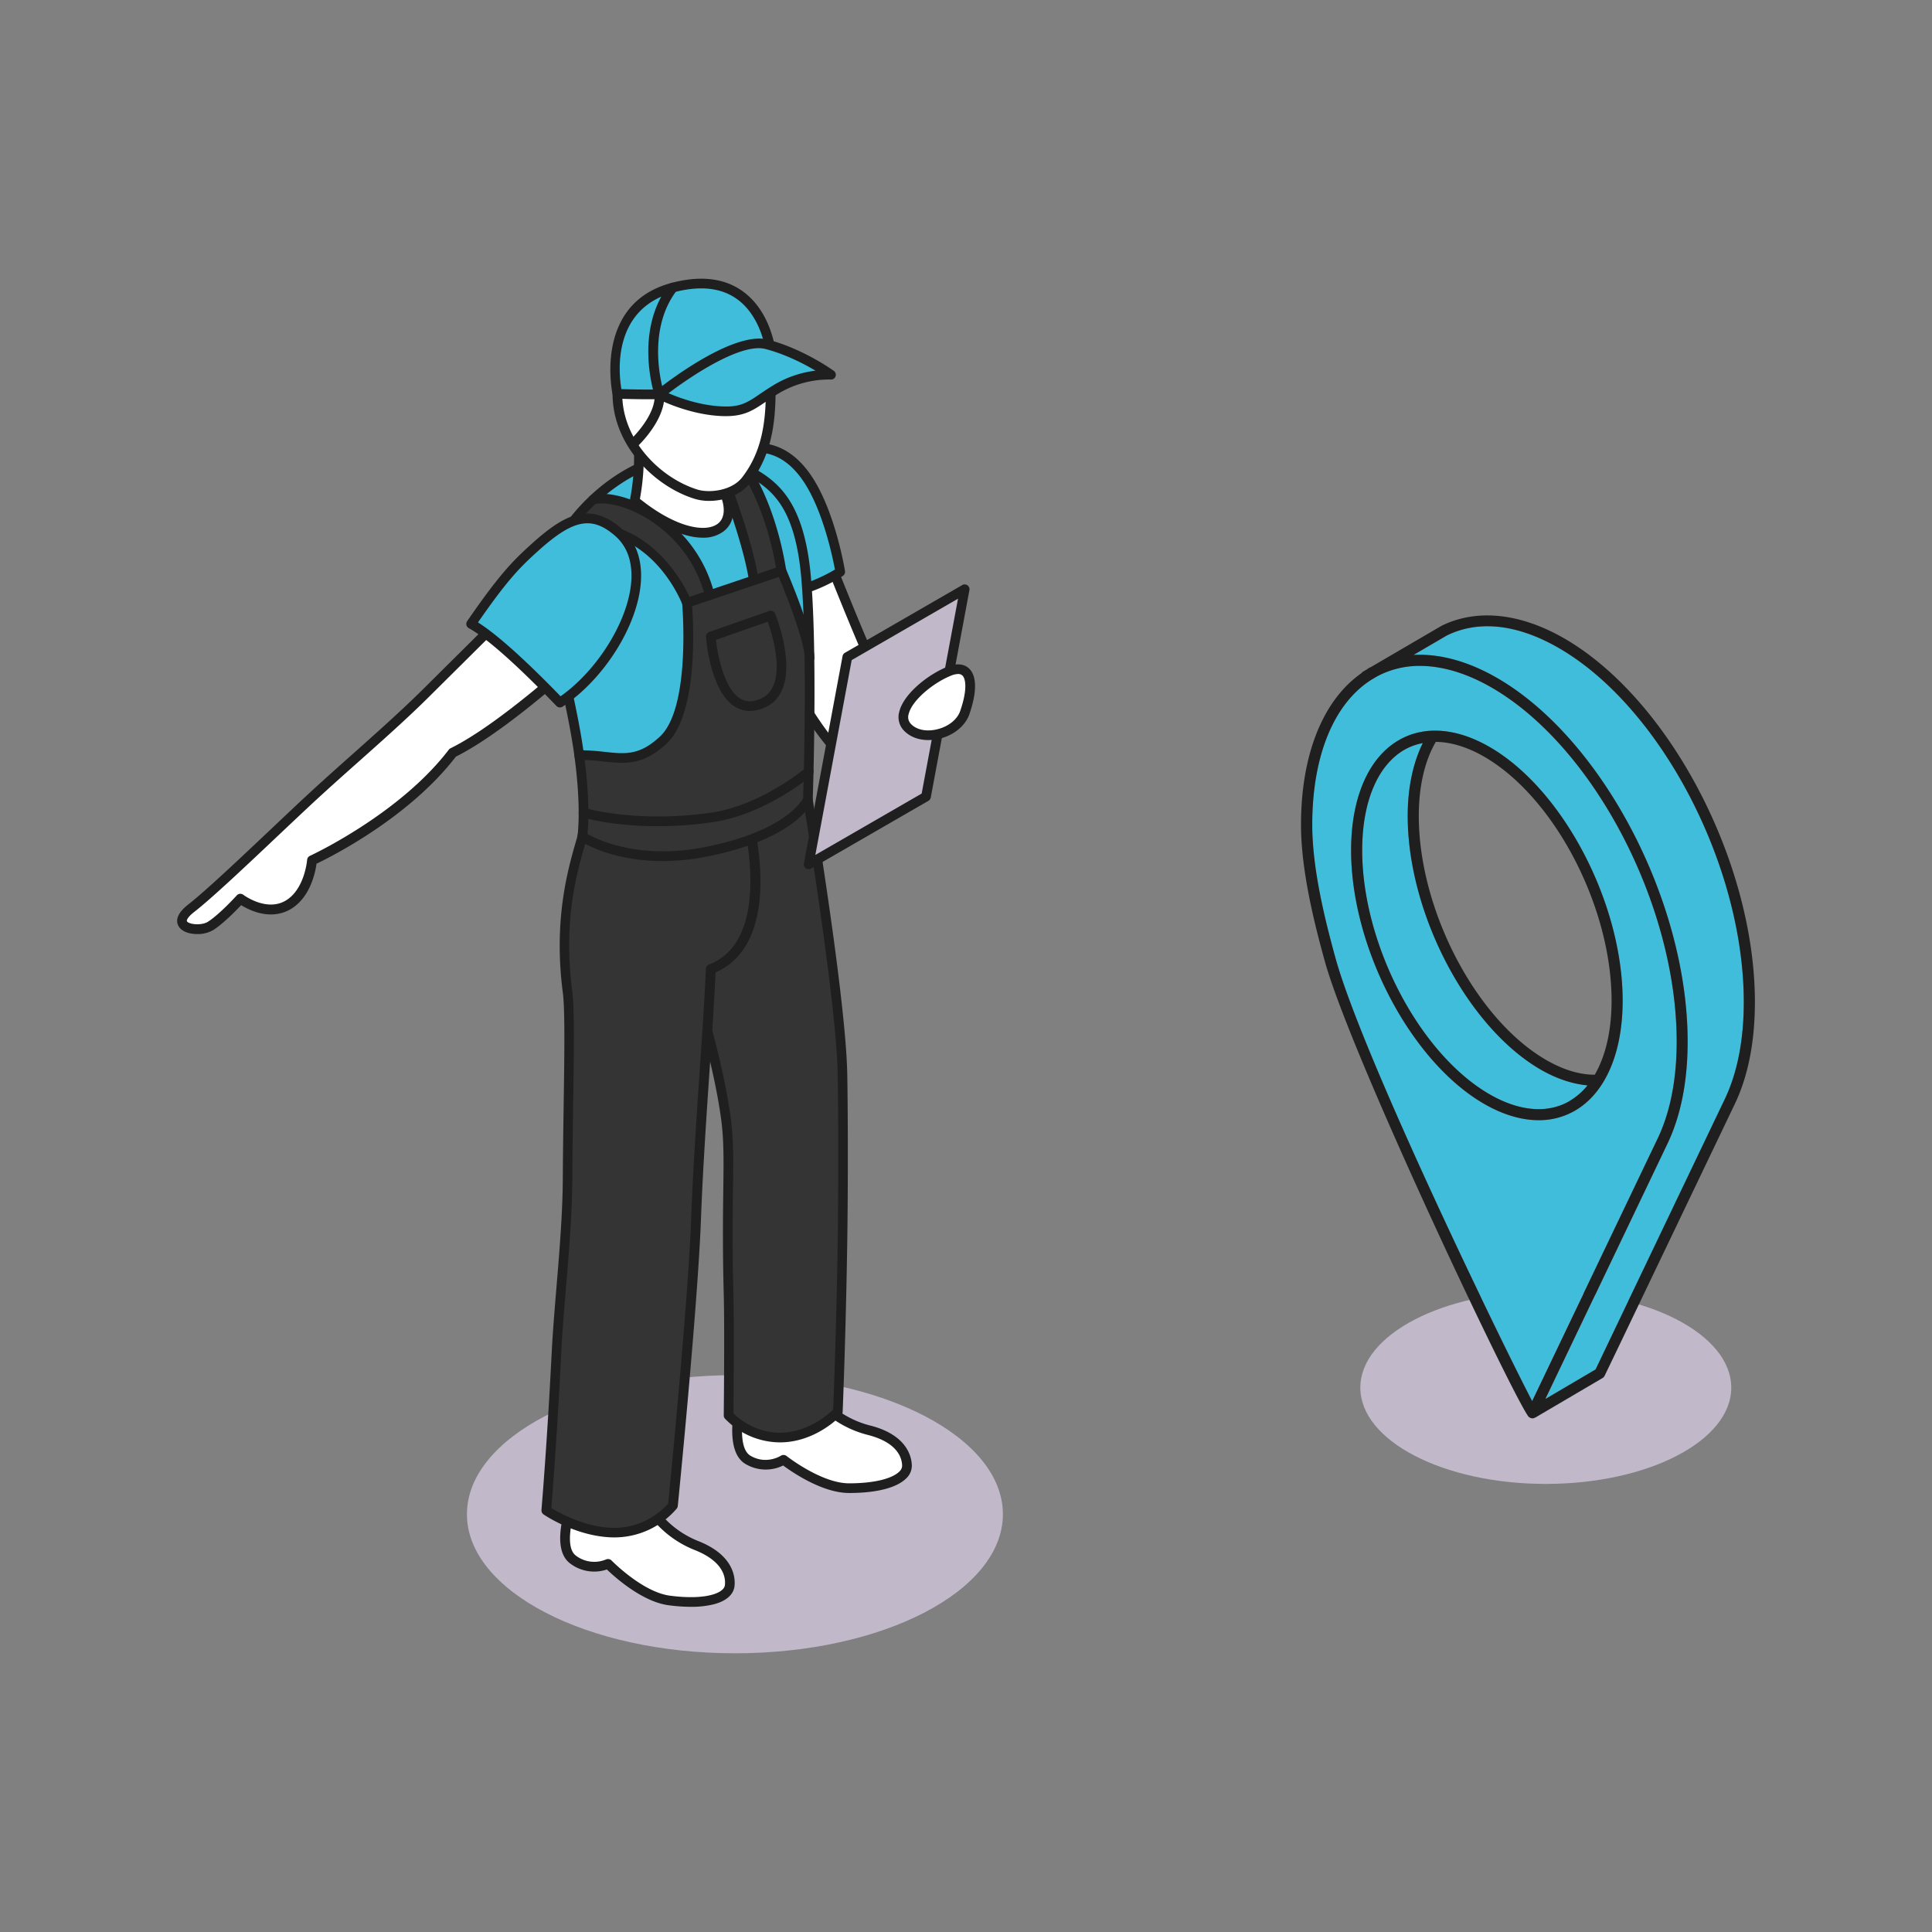<svg id="Capa_1" data-name="Capa 1" xmlns="http://www.w3.org/2000/svg" viewBox="0 0 1080 1080"><rect x="0" y="0" width="1080" height="1080" fill="#808080" stroke="none"/><defs><style>.cls-1{fill:#c1b8ca;}.cls-2{fill:#fff;}.cls-3{fill:#1f1f1f;}.cls-4{fill:#3fbddb;}.cls-5{fill:#353435;}</style></defs><ellipse class="cls-1" cx="410.82" cy="846.46" rx="149.8" ry="77.74"/><path class="cls-2" d="M460.58,305.71s14.55,37.19,24.9,60.8,17.25,39.78,11,52.58c-5.79,12-17.89,21-44.48-20.66s-29.75-79.27-29.75-79.27Z"/><path class="cls-3" d="M484.39,431.82c-9.59,0-20.93-10.46-34.62-31.94-26.64-41.78-30-78.93-30.18-80.49a2.71,2.71,0,0,1,1.8-2.78l38.29-13.45a2.71,2.71,0,0,1,3.42,1.56c.14.37,14.65,37.41,24.86,60.7,10.36,23.64,17.84,40.72,11,54.86-3.56,7.31-8.2,11.2-13.82,11.52C484.9,431.82,484.64,431.82,484.39,431.82ZM425.22,321c1.12,8.35,6.71,40.86,29.11,76,15.83,24.84,25,29.63,30.5,29.42,3.51-.2,6.62-3.06,9.26-8.49,5.76-11.88-1.31-28-11.09-50.32-8.72-19.92-20.57-49.81-24-58.47Z"/><path class="cls-4" d="M412.08,252.78s22.26-11.68,40,15.72c12.6,19.5,17.72,51.16,17.72,51.16S445,336.41,419.88,331.78C410.63,323.14,393.74,259.71,412.08,252.78Z"/><path class="cls-3" d="M429,335.3a53.19,53.19,0,0,1-9.66-.86,2.76,2.76,0,0,1-1.35-.68c-8.33-7.79-20.12-49.26-16-70.27,1.38-7,4.39-11.42,8.95-13.2,2.33-1.1,25.35-11,43.31,16.75,12.74,19.74,17.9,50.88,18.11,52.19a2.72,2.72,0,0,1-1.16,2.67C470.36,322.52,451.17,335.3,429,335.3Zm-7.84-6c20.07,3.32,40.1-7.62,45.58-10.92-1.28-6.85-6.53-32.18-17-48.38-16.08-24.92-35.62-15.22-36.44-14.8a1.85,1.85,0,0,1-.29.13c-2.77,1.05-4.68,4.15-5.68,9.23C403.52,284,414.62,321.72,421.2,329.27Zm-9.12-76.5h0Z"/><path class="cls-2" d="M459.43,784.28a55.43,55.43,0,0,0,26.22,15.18c16.56,4.14,21.38,13.11,21.38,20s-11.72,12.44-32.42,12.42C458,831.87,438,816,438,816s-9.64,6.21-20,0-4.14-31.74-4.14-31.74Z"/><path class="cls-3" d="M474.73,834.59h-.12c-14.9,0-31.84-11.68-36.82-15.37a22.08,22.08,0,0,1-21.13-.89c-11.73-7-6.07-31.87-5.39-34.69a2.7,2.7,0,0,1,2.62-2.06h45.54a2.69,2.69,0,0,1,2,.92,53.45,53.45,0,0,0,24.85,14.34c21.75,5.44,23.44,18.69,23.44,22.63a9.8,9.8,0,0,1-3.13,6.94C501.33,831.68,490,834.59,474.73,834.59ZM438,813.33a2.67,2.67,0,0,1,1.68.57c.2.16,19.46,15.26,34.89,15.29h.11c13.45,0,23.93-2.47,28.07-6.6a4.51,4.51,0,0,0,1.54-3.12c0-3.77-1.88-13-19.34-17.38A58.76,58.76,0,0,1,458.26,787H416.07c-1.45,7.44-3,22.89,3.37,26.71,8.71,5.23,16.82.25,17.15,0A2.73,2.73,0,0,1,438,813.33Z"/><path class="cls-2" d="M365.22,845.5a55.44,55.44,0,0,0,24,18.44c15.89,6.24,19.52,15.76,18.63,22.6s-13.24,10.82-33.76,8.13c-16.43-2.16-34.21-20.46-34.21-20.46s-10.36,4.92-19.83-2.58,0-32,0-32Z"/><path class="cls-3" d="M386.19,898.22a96.21,96.21,0,0,1-12.41-.87c-14.76-1.94-30.06-15.7-34.53-20a22.1,22.1,0,0,1-20.83-3.6c-10.73-8.49-1.91-32.4-.87-35.09a2.67,2.67,0,0,1,2.87-1.71l45.16,5.87a2.75,2.75,0,0,1,1.89,1.18,53.31,53.31,0,0,0,22.78,17.43c20.86,8.19,20.83,21.55,20.32,25.45-.35,2.67-2.31,7.5-11.51,9.92A51.91,51.91,0,0,1,386.19,898.22Zm-46.28-26.7a2.69,2.69,0,0,1,1.95.81c.17.17,17.33,17.66,32.63,19.66,9.4,1.24,17.43,1.08,23.2-.42,4.49-1.18,7.23-3.15,7.52-5.39.48-3.73-.19-13.15-16.93-19.73A58.48,58.48,0,0,1,363.72,848l-41.84-5.44c-2.4,7.19-5.94,22.31-.11,26.92a16.93,16.93,0,0,0,17,2.26A2.73,2.73,0,0,1,339.91,871.52Z"/><path class="cls-5" d="M451.61,446.91S470,557.3,470.93,599.61c.36,16.76.54,61.71,0,95.72-.79,51.84-2.55,93.78-2.55,93.78s-13.2,14.49-32.47,14.49c-17.87,0-28.65-12.42-28.65-12.42s.52-47.37,0-67.61c-1.48-57.26,1.44-76.76-1.48-98.31C401.41,592.79,389.15,553.93,381,526c-14.46-49.67-15.89-60.71-15.89-60.71Z"/><path class="cls-3" d="M435.93,806.3A42.91,42.91,0,0,1,405.24,793a2.65,2.65,0,0,1-.66-1.8c0-.48.52-47.55,0-67.51-.68-26.08-.44-44.07-.26-58.52.22-16.83.37-27.94-1.2-39.5-3.77-28-13.48-60.85-21.27-87.25l-3.42-11.6c-14.35-49.3-15.91-60.66-16-61.12a2.7,2.7,0,0,1,2.12-3l86.47-18.4a2.73,2.73,0,0,1,3.23,2.21c.18,1.1,18.43,111.06,19.35,153.09.37,16.73.55,61.28,0,95.81-.79,51.29-2.53,93.43-2.55,93.85a2.65,2.65,0,0,1-.7,1.71C469.83,791.56,456.16,806.3,435.93,806.3ZM410,790.1c2.53,2.5,12,10.8,25.94,10.8,15.55,0,27-10.2,29.81-12.94.28-6.78,1.79-45.93,2.51-92.67.52-34.47.34-78.92,0-95.62-.83-37.9-16-132.1-18.83-149.53L368.27,467.4c1.09,5.43,4.63,21,15.36,57.87l3.4,11.57c7.85,26.58,17.62,59.66,21.45,88.06,1.62,12,1.47,23.22,1.25,40.29-.19,14.4-.42,32.33.25,58.31C410.46,741.84,410.06,782.85,410,790.1Z"/><path class="cls-5" d="M418.25,459.13s17.68,67.81-20.91,82.53c-1.17,31.28-6.38,90.32-8.22,139.79s-12.94,160.09-12.94,160.09a43.36,43.36,0,0,1-32.66,15.18c-20.07,0-38.15-12.37-38.15-12.37s3.12-36.56,5.73-88.31c1.48-29.48,6-65.66,6.19-97.51.19-42,1.87-89.83,0-104-5.73-43.47,4.13-72.14,8.21-86.91C334.78,434,418.25,459.13,418.25,459.13Z"/><path class="cls-3" d="M343.54,859.42h0c-20.66,0-38.91-12.32-39.68-12.84a2.74,2.74,0,0,1-1.17-2.46c0-.37,3.15-37.12,5.72-88.22.58-11.35,1.59-23.49,2.66-36.34,1.7-20.4,3.45-41.51,3.54-61,.07-13.27.27-27.11.47-40.29.41-27.69.81-53.84-.45-63.34-5.33-40.43,2.8-68.81,7.17-84.05l1.11-3.92c1.65-6,5.49-10.69,11.39-13.95,25.4-14,82.34,2.85,84.75,3.57a2.74,2.74,0,0,1,1.84,1.91c.73,2.82,17.35,68.45-20.9,85.06-.56,13.68-1.79,31.9-3.21,52.85-1.84,27-3.91,57.63-4.94,85.19-1.83,49-12.84,159.16-12.95,160.26a2.77,2.77,0,0,1-.54,1.38A45.83,45.83,0,0,1,343.54,859.42ZM308.2,843c4.4,2.7,19.34,11.07,35.32,11.07h0c17.2,0,27.76-10.95,30-13.57,1-10.24,11.11-112.51,12.84-159.1,1-27.65,3.11-58.3,4.94-85.35,1.49-21.82,2.76-40.66,3.27-54.44a2.7,2.7,0,0,1,1.74-2.42c32.85-12.53,21.84-68,19.61-77.85-9.12-2.55-57.81-15.37-79.09-3.58-4.64,2.56-7.52,6.05-8.79,10.64l-1.13,4c-4.55,15.92-12.19,42.55-7,81.87,1.3,9.89.92,35,.48,64.13-.19,13.16-.4,27-.46,40.23-.09,19.74-1.86,41-3.56,61.46-1.07,12.81-2.08,24.9-2.64,36.16C311.52,801.3,308.82,835.27,308.2,843Z"/><path class="cls-4" d="M416.54,262c15.4,8.56,30.47,17.88,34.15,61.63s.92,123.27.92,123.27-7.84,19.79-57.95,29.44c-43,8.28-68.16-8.72-68.16-8.72s2.43-14.72-1.75-45.56c-4.64-34.16-17.73-77.7-18.36-93.75C304.05,294.21,364.21,232.91,416.54,262Z"/><path class="cls-5" d="M448.74,345.42c-3.6-8.9-8.66-17.26-11.56-26.41-3.81-12-4-25.1-9-36.75-3.8-8.8-10.08-15.53-16.26-22.54a60.2,60.2,0,0,0-39-3.57c15.3,5.16,29.34,16.61,36,29.54,4.32,8.39,13.85,28.88,11.32,39-3.74,2.38-13,5.91-20.84,7.2a4,4,0,0,1-4.41-3.32c-6.82-30.08-31.61-50.64-61.65-50.9a105,105,0,0,0-15.31,17c36.37-6.23,70,27.2,67.27,63.38-1.46,19-1.3,44.19-16.74,56.92-11.94,9.83-28.89,9.45-44.67,8.65,3.88,29.72,1.57,44,1.57,44s25.15,17,68.16,8.72c50.11-9.65,57.95-29.44,57.95-29.44s1.74-50.17.61-92.74C451.06,351.29,449.93,348.38,448.74,345.42Z"/><path class="cls-3" d="M370.33,481.34c-28.95,0-45.5-10.89-46.35-11.47a2.7,2.7,0,0,1-1.15-2.67c0-.15,2.31-14.82-1.76-44.76-2.33-17.15-6.81-36.72-10.77-54-3.91-17.08-7.29-31.84-7.61-40-.8-20.34,18.58-48.57,44.1-64.26,24.24-14.9,49.48-16.51,71.07-4.51h0c14.83,8.25,31.64,17.59,35.52,63.77,3.66,43.4,1,122.79.93,123.58a2.5,2.5,0,0,1-.19.9c-.34.87-9,21.28-59.95,31.1A126.08,126.08,0,0,1,370.33,481.34Zm-41.94-15.12c5.75,3.22,29,14.37,64.75,7.47,43.9-8.45,54.37-24.82,55.79-27.44.24-7.26,2.53-81.23-.94-122.38-3.63-43.3-18.44-51.53-32.76-59.49h0c-26.73-14.88-52.57-3.64-65.61,4.38-24,14.77-42.26,40.88-41.53,59.45.3,7.69,3.63,22.22,7.48,39,4,17.38,8.49,37.08,10.85,54.46C329.84,446.81,328.91,461.33,328.39,466.22Zm123.22-19.31h0Z"/><path class="cls-2" d="M398.72,244.07l7.08,33.35s4.82,11.58-2.94,17.5c-8.31,6.33-26.45,2.82-48.08-15a125.11,125.11,0,0,0,2.06-34Z"/><path class="cls-3" d="M392.9,300.57c-10.85,0-25.2-6.49-39.84-18.53a2.69,2.69,0,0,1-.94-2.6,124,124,0,0,0,2-33.2,2.69,2.69,0,0,1,2.57-3l41.86-1.88a2.81,2.81,0,0,1,2.77,2.14l7.09,33.35c.07.07,5.36,13.11-3.95,20.2A18.71,18.71,0,0,1,392.9,300.57Zm-35.18-21.7c20.68,16.57,37,18.86,43.5,13.9,6-4.56,2.12-14.23,2.08-14.32l-6.75-31.58-36.8,1.65A133,133,0,0,1,357.72,278.87Z"/><path class="cls-3" d="M347.71,426.42a99.43,99.43,0,0,1-10.3-.74,125.76,125.76,0,0,0-13.67-.91,2.7,2.7,0,1,1,0-5.4,133,133,0,0,1,14.24.93c11.69,1.25,19.41,2.07,30.86-8.49,17.52-16.15,12.54-74,12.49-74.58a2.71,2.71,0,0,1,1.82-2.81L436,316.6a2.69,2.69,0,0,1,3.35,1.49c.65,1.51,15.88,37,15.88,49.87a2.71,2.71,0,0,1-5.41,0c0-9.12-9.67-34-14.46-45.44l-48.45,16.35c.8,11.09,3.27,60.67-14.37,76.91C363.16,424.38,355.62,426.42,347.71,426.42Z"/><path class="cls-3" d="M384,339.69a2.71,2.71,0,0,1-2.52-1.73c-.75-1.93-18.68-47.11-63.75-39.56a2.71,2.71,0,0,1-.89-5.34c49.42-8.13,69.49,42.45,69.69,43a2.72,2.72,0,0,1-1.55,3.49A2.83,2.83,0,0,1,384,339.69Z"/><path class="cls-3" d="M396.74,335.39a2.69,2.69,0,0,1-2.61-2c-9.38-37.31-46-54.76-61.87-51.58a2.66,2.66,0,0,1-3.19-2.1,2.7,2.7,0,0,1,2.1-3.19c18.19-3.78,57.9,14.55,68.19,55.54a2.68,2.68,0,0,1-2,3.28A2.5,2.5,0,0,1,396.74,335.39Z"/><path class="cls-3" d="M436.83,321.86a2.7,2.7,0,0,1-2.67-2.27c-5.83-36.2-19.67-55.8-19.81-56a2.7,2.7,0,0,1,4.38-3.16c.6.83,14.72,20.73,20.76,58.3a2.7,2.7,0,0,1-2.24,3.1A3,3,0,0,1,436.83,321.86Z"/><path class="cls-3" d="M421.39,327.07a2.71,2.71,0,0,1-2.67-2.3c-3.1-20.55-15.32-52.52-15.44-52.84a2.7,2.7,0,1,1,5-1.94c.51,1.33,12.56,32.83,15.75,54A2.71,2.71,0,0,1,421.8,327,2.83,2.83,0,0,1,421.39,327.07Z"/><path class="cls-3" d="M419.13,397.43a15.45,15.45,0,0,1-8.16-2.31c-13.92-8.43-16.24-37.84-16.33-39.09a2.7,2.7,0,0,1,1.8-2.74l33.48-11.72a2.7,2.7,0,0,1,3.4,1.53c.7,1.73,16.92,42.57-6,52.48A20.66,20.66,0,0,1,419.13,397.43Zm-18.91-39.74c1,8.92,4.72,27.46,13.55,32.81,3.26,2,7,2,11.4.12,15.4-6.66,7-34.64,4-43.08Z"/><path class="cls-3" d="M367.55,461.85c-25.45,0-41.26-4.72-42.15-5a2.71,2.71,0,0,1-1.79-3.37,2.68,2.68,0,0,1,3.38-1.79c.28.08,28.56,8.49,70,2.67,28.5-4,53.09-24.89,53.34-25.11a2.7,2.7,0,1,1,3.52,4.1c-1.05.9-26,22.1-56.1,26.35A215.24,215.24,0,0,1,367.55,461.85Z"/><path class="cls-2" d="M345.13,220.14c0,27.19,22.14,49.36,44,56.13,7.95,2.46,21.56.52,28-7.85,10-13,13.73-28.3,13.73-49.6,0-29.61-18.55-53.61-41.42-53.61S345.13,190.53,345.13,220.14Z"/><path class="cls-3" d="M396.47,280a27.77,27.77,0,0,1-8.15-1.15C366.07,272,342.43,249,342.43,220.14c0-30.7,21.94-57.63,47-57.63,24.33,0,44.12,25.26,44.12,56.31,0,22.84-4.27,38.17-14.28,51.24C414,276.85,404.75,280,396.47,280Zm-7.08-112.09c-21.75,0-41.56,24.9-41.56,52.23,0,26.31,21.69,47.23,42.1,53.55,6.5,2,19.16.72,25-6.91,9.24-12.06,13.18-26.4,13.18-48C428.11,190.74,410.74,167.91,389.39,167.91Z"/><path class="cls-4" d="M430.81,196.61s-13.92,17-41.42,22.21c-13.9,2.65-44.26,1.32-44.26,1.32s-11.07-48.29,31.05-59.41C425.85,147.63,430.81,196.61,430.81,196.61Z"/><path class="cls-3" d="M362.09,223.18c-9.06,0-16.47-.32-17.08-.34a2.7,2.7,0,0,1-2.51-2.1c-.12-.5-11.15-51,33-62.62,15.81-4.18,29-2.71,39.15,4.33,16.4,11.37,18.77,33,18.86,33.89a2.7,2.7,0,0,1-.6,2c-.6.72-14.87,17.78-43,23.14C382.73,222.84,371.52,223.18,362.09,223.18Zm-14.72-5.66c7.1.22,30.18.8,41.51-1.36,22.74-4.33,35.89-17,39.08-20.41-.71-4.39-4.07-20.34-16.43-28.88-8.78-6.08-20.45-7.26-34.66-3.53C342,172.55,345.82,208.46,347.37,217.52Z"/><path class="cls-4" d="M368.6,220.41s40.7-33,60-27.94,35.88,17,35.88,17A57.24,57.24,0,0,0,435,216.91c-14.36,8.41-16.75,14.2-34,12.82S368.6,220.41,368.6,220.41Z"/><path class="cls-3" d="M405.7,232.63c-1.51,0-3.13-.07-4.9-.21-17.59-1.4-32.82-9.28-33.46-9.62a2.7,2.7,0,0,1-.45-4.48c1.71-1.39,42.09-33.72,62.41-28.47,19.58,5.12,36.08,16.93,36.77,17.43a2.7,2.7,0,0,1,1,3.1,2.59,2.59,0,0,1-2.71,1.78,55.28,55.28,0,0,0-27.94,7.08c-3.4,2-6.13,3.85-8.54,5.48C421,229.36,416.17,232.63,405.7,232.63Zm-32-12.82c5.48,2.37,16.08,6.31,27.5,7.22,12.14,1,16-1.61,23.58-6.78,2.5-1.69,5.31-3.6,8.84-5.67a59.07,59.07,0,0,1,22.26-7.38c-6.49-3.84-16.81-9.19-28-12.11C414.47,191.55,386.89,209.79,373.73,219.81Z"/><path class="cls-3" d="M368.6,223.11a2.7,2.7,0,0,1-2.57-1.85c-.49-1.47-11.73-36.35,8-62.17a2.7,2.7,0,0,1,4.29,3.28c-18,23.58-7.28,56.86-7.17,57.19a2.7,2.7,0,0,1-1.71,3.41A2.53,2.53,0,0,1,368.6,223.11Z"/><path class="cls-3" d="M354.77,250a2.7,2.7,0,0,1-1.85-4.67c.14-.13,13.83-13.24,13-24.76a2.7,2.7,0,0,1,5.39-.4c1,14.09-14,28.48-14.66,29.09A2.71,2.71,0,0,1,354.77,250Z"/><path class="cls-2" d="M300.46,325.48s-43.26,43-62.58,62.16-44.15,40-64.85,59.26S120.6,497,106.8,507.8s4.14,14.19,11,9.72S134.4,502.4,134.4,502.4s13.79,10.56,26.21,3.71S174.41,481,174.41,481s50.37-23,78.65-60.18c31.05-15.31,78.65-60.37,78.65-60.37Z"/><path class="cls-3" d="M110.16,522.15c-4.11,0-8.13-1.24-10-3.91-1.49-2.07-2.8-6.48,5-12.57C115,498,134.67,479.38,152,463c6.83-6.46,13.43-12.71,19.19-18.05,8.1-7.54,16.86-15.33,25.66-23.17,13.47-12,27.42-24.42,39.12-36l62.58-62.15a2.81,2.81,0,0,1,2-.79,2.67,2.67,0,0,1,1.94.9l31.25,34.93a2.69,2.69,0,0,1-.16,3.76c-1.94,1.84-47.69,45-78.74,60.54-26.13,34-69.44,55.8-77.91,59.85-.66,4.88-3.58,19.4-15,25.71-11,6-22.52.32-27.12-2.54-3.09,3.26-10,10.31-15.5,13.85A17.29,17.29,0,0,1,110.16,522.15ZM300.35,329.41l-60.57,60.15C228,401.27,214,413.73,200.45,425.79c-8.77,7.81-17.5,15.57-25.58,23.08-5.74,5.34-12.33,11.57-19.15,18-18.28,17.29-37.19,35.17-47.26,43-3.57,2.79-4.31,4.66-3.93,5.18,1.26,1.76,8.24,2.47,11.83.14,6.53-4.23,15.94-14.56,16-14.67a2.7,2.7,0,0,1,3.64-.33c.12.09,12.58,9.41,23.27,3.49,11-6.08,12.4-22.81,12.42-23a2.68,2.68,0,0,1,1.56-2.25c.5-.24,50.09-23.22,77.64-59.37a2.52,2.52,0,0,1,1-.79c26.84-13.23,66.88-49.61,76.07-58.11Z"/><path class="cls-4" d="M345.51,297.4c25.16,21.76-.38,74-32.51,95.35-17.94-18.68-37.71-37.37-49.67-44,18.55-26.93,25.61-33.74,36-43.09C317.29,289.54,329.77,283.8,345.51,297.4Z"/><path class="cls-3" d="M313,395.46a2.74,2.74,0,0,1-1.95-.83c-21.61-22.52-39-38-49-43.49a2.7,2.7,0,0,1-.91-3.9c18.59-27,26-34.14,36.43-43.57C316,287.1,330,280.44,347.27,295.36h0c8,6.91,11.81,17.18,11,29.68-1.55,24.35-20.38,54.43-43.79,70A2.74,2.74,0,0,1,313,395.46Zm-45.8-47.53c13.65,8.59,33.94,28.65,46.16,41.3,20.95-14.82,38.14-42.72,39.54-64.54.69-10.9-2.39-19.39-9.16-25.25h0c-12.9-11.14-23.24-9.15-42.59,8.24C291,316.83,284.26,323.35,267.2,347.93Z"/><polygon class="cls-1" points="539.27 329.39 473.67 367.27 452.04 483.19 517.64 445.32 539.27 329.39"/><path class="cls-3" d="M452.05,485.89a2.68,2.68,0,0,1-2.66-3.19L471,366.77a2.7,2.7,0,0,1,1.3-1.85l65.61-37.87a2.7,2.7,0,0,1,4,2.84L520.3,445.81a2.73,2.73,0,0,1-1.3,1.85l-65.6,37.88A2.83,2.83,0,0,1,452.05,485.89ZM476.1,369,455.78,477.92l59.44-34.32,20.32-108.93Z"/><path class="cls-2" d="M530.74,375.14c-13.94,5.55-31.82,22-23.71,31.15s28.05,4.15,32.24-7.86C545.51,380.59,542,370.65,530.74,375.14Z"/><path class="cls-3" d="M518.9,413.7c-5.66,0-10.64-2-13.89-5.61A10.86,10.86,0,0,1,502.66,398c2.36-10,15.89-20.9,27.08-25.35h0c6.34-2.51,10-.81,12,1.07,4.38,4.19,4.41,13.28.11,25.63-2.36,6.74-9.35,12.18-17.81,13.86A26.76,26.76,0,0,1,518.9,413.7Zm16.67-36.93a11.08,11.08,0,0,0-3.83.88h0c-9.77,3.89-21.95,13.7-23.81,21.57a5.43,5.43,0,0,0,1.12,5.28c2.92,3.27,8.12,4.54,13.92,3.38,6.62-1.31,12-5.37,13.75-10.34,4.09-11.7,3.23-18.05,1.26-19.94A3.38,3.38,0,0,0,535.57,376.77Zm-4.83-1.63h0Z"/><path class="cls-1" d="M967.78,775.71c0,29.72-46.41,53.81-103.67,53.81s-103.68-24.09-103.68-53.81,46.42-53.8,103.68-53.8S967.78,746,967.78,775.71Z"/><path class="cls-4" d="M786.91,456.1c0-15.89,3-29.71,8.44-40.74a33.05,33.05,0,0,0-10.27,3.73c-15,8.67-23.61,29.15-23.61,56.2,0,52.53,32,113.72,71.25,136.41,16.49,9.52,32.33,10.89,44.54,3.83a36.92,36.92,0,0,0,10.17-8.83c-8.4-.77-17.16-3.63-26.17-8.82C820.27,574.21,786.91,510.6,786.91,456.1Z"/><path class="cls-4" d="M937.22,582.23c0-76.18-46.39-164.93-103.4-197.86-14-8.06-27.65-12.13-40.18-12.13a50.32,50.32,0,0,0-23.86,5.84l-2.69,1.58C745.76,392.78,733.5,422.27,733.5,461c0,24.28,7,52.6,13,74.55,15.37,55.52,94.23,217.67,109.93,247.57,12.77-26.71,69.14-144.59,70.28-147C933.71,621.34,937.22,603.21,937.22,582.23ZM880.36,620.9a40,40,0,0,1-20.24,5.3c-9.6,0-20-3.06-30.5-9.14-41-23.66-74.35-87.26-74.35-141.77,0-29.32,9.74-51.76,26.72-61.56,14.22-8.21,32.23-6.84,50.73,3.84,41,23.67,74.35,87.27,74.35,141.78C907.07,588.66,897.33,611.1,880.36,620.9Z"/><path class="cls-4" d="M871.4,362.28c-23.1-13.35-44.75-15.78-62.61-7l-18.6,10.87c14.55-.8,30.49,3.5,46.72,12.87,58.73,33.91,106.51,125.07,106.51,203.22,0,21.89-3.72,40.91-11,56.53-1.12,2.39-52.82,110.52-68.48,143.26l28-16.48c5.83-12.18,71.19-148.88,72.44-151.51,6.93-14.79,10.44-32.93,10.44-53.9C974.8,484,928.41,395.2,871.4,362.28Z"/><path class="cls-3" d="M874.49,356.91c-24.63-14.22-48.94-16.78-68.63-7.1l-39.38,23c-.43.24-.91.39-1.34.64s-.76.58-1.17.83l-1.91,1.11a3.13,3.13,0,0,0-1,.92c-21.47,15-33.79,45.41-33.79,84.71,0,25,7.09,53.87,13.27,76.2,14.49,52.37,102.83,238.4,113.43,254,0,0,0,.09,0,.12s.18.16.26.26a5.47,5.47,0,0,0,.47.59c.06,0,.14,0,.21.07a3,3,0,0,0,1.73.61,3.14,3.14,0,0,0,.68-.07,3.26,3.26,0,0,0,.53-.26c.12-.05.25,0,.36-.09l37.58-22.09a3.16,3.16,0,0,0,1.22-1.34C900,763,968.66,619.42,970,616.66c7.33-15.62,11-34.64,11-56.53C981,482,933.22,390.82,874.49,356.91Zm-18,426.25c-15.7-29.9-94.56-192-109.93-247.57-6.08-22-13-50.27-13-74.55,0-38.77,12.26-68.26,33.59-81.38l2.69-1.58a50.32,50.32,0,0,1,23.86-5.84c12.53,0,26.19,4.07,40.18,12.13,57,32.93,103.4,121.68,103.4,197.86,0,21-3.51,39.11-10.46,53.9C925.62,638.57,869.25,756.45,856.48,783.16ZM964.36,614c-1.25,2.63-66.61,139.33-72.44,151.51l-28,16.48c15.66-32.74,67.36-140.87,68.48-143.26,7.33-15.62,11-34.64,11-56.53,0-78.15-47.78-169.31-106.51-203.22-16.23-9.37-32.17-13.67-46.72-12.87l18.6-10.87c17.86-8.77,39.51-6.34,62.61,7,57,32.92,103.4,121.67,103.4,197.85C974.8,581.1,971.29,599.24,964.36,614Z"/><path class="cls-3" d="M832.72,417.57c-18.5-10.68-36.51-12.05-50.73-3.84-17,9.8-26.72,32.24-26.72,61.56,0,54.51,33.36,118.11,74.35,141.77,10.53,6.08,20.9,9.14,30.5,9.14a40,40,0,0,0,20.24-5.3c17-9.8,26.71-32.24,26.71-61.55C907.07,504.84,873.72,441.24,832.72,417.57Zm44.54,198c-12.21,7.06-28,5.69-44.54-3.83-39.29-22.69-71.25-83.88-71.25-136.41,0-27.05,8.61-47.53,23.61-56.2a33.05,33.05,0,0,1,10.27-3.73c-5.43,11-8.44,24.85-8.44,40.74,0,54.5,33.36,118.11,74.35,141.78,9,5.19,17.77,8,26.17,8.82A36.92,36.92,0,0,1,877.26,615.53Zm14.24-14.79c-8.54,0-17.63-2.75-27.14-8.23-39.28-22.68-71.25-83.88-71.25-136.41,0-16.64,3.34-30.85,9.51-41.43,8.42.09,17.59,2.84,27,8.26,39.29,22.68,71.26,83.88,71.26,136.42C900.88,576.08,897.56,590.28,891.5,600.74Z"/></svg>